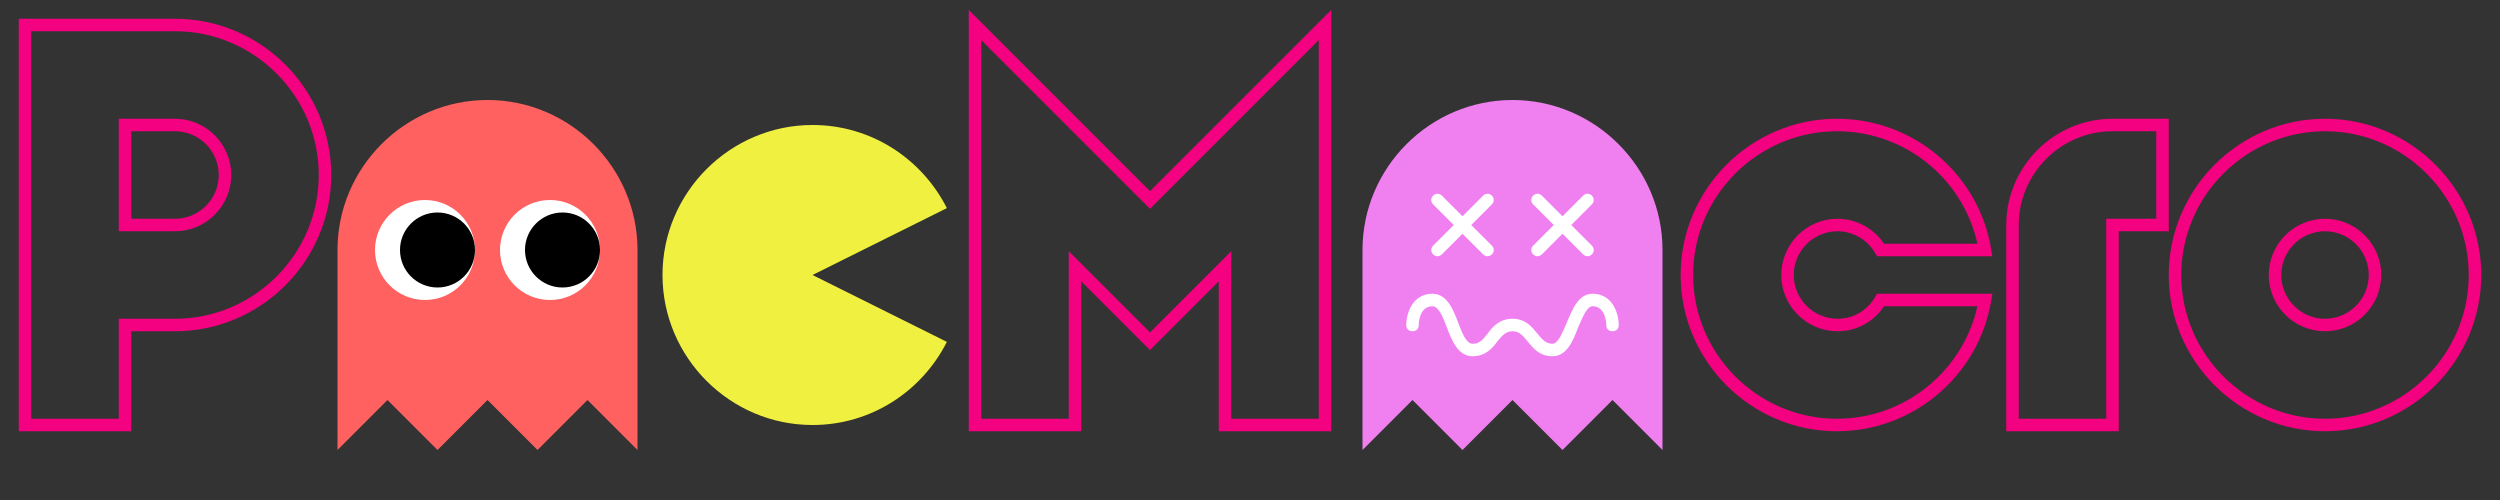 <?xml version="1.0" encoding="utf-8"?>
<!-- Generator: Adobe Illustrator 27.0.1, SVG Export Plug-In . SVG Version: 6.00 Build 0)  -->
<svg version="1.1" id="Layer_1" xmlns="http://www.w3.org/2000/svg" xmlns:xlink="http://www.w3.org/1999/xlink" x="0px" y="0px"
	 viewBox="0 0 400 80" style="enable-background:new 0 0 400 80;" xml:space="preserve">
<rect x="0" y="0" width="400" height="80" fill="#333333" stroke="none"/>
<style type="text/css">
	.st0{fill:none;stroke:#F30180;stroke-width:2;stroke-miterlimit:10;}
	.st1{fill:#F0F040;}
	.st2{fill:#FF6060;}
	.st3{fill:#FFFFFF;}
	.st4{fill:#F080F0;}
</style>
<g>
	<path class="st0" d="M28,4H4v64h16V52h8c13.2,0,24-10.8,24-24S41.2,4,28,4z M28,36h-8V20h8c4.4,0,8,3.6,8,8S32.4,36,28,36z"/>
	<path class="st1" d="M130,44l21.5,10.7c-4,7.9-12.1,13.3-21.5,13.3c-13.2,0-24-10.8-24-24s10.8-24,24-24c9.4,0,17.5,5.4,21.5,13.3
		L130,44z"/>
	<g>
		<path class="st2" d="M102,40v32l-8-8l-8,8l-8-8l-8,8l-8-8l-8,8V40c0-13.2,10.8-24,24-24S102,26.8,102,40z"/>
		<circle class="st3" cx="68" cy="40" r="8"/>
		<circle class="st3" cx="88" cy="40" r="8"/>
		<circle cx="90" cy="40" r="6"/>
		<circle cx="70" cy="40" r="6"/>
	</g>
	<polygon class="st0" points="212,4 212,68 196,68 196,42.6 195.3,43.3 184,54.6 172,42.6 172,68 156,68 156,4 184,32 	"/>
	<g>
		<path class="st4" d="M266,40v32l-8-8l-8,8l-8-8l-8,8l-8-8l-8,8V40c0-13.2,10.8-24,24-24S266,26.8,266,40z"/>
		<g>
			<path class="st3" d="M248.4,57c-2.1,0-3.1-1.3-4-2.4c-0.8-1-1.4-1.6-2.4-1.6s-1.6,0.6-2.4,1.6c-0.8,1.1-1.9,2.4-4,2.4
				c-2.3,0-3.3-2.5-4.1-4.6c-0.6-1.6-1.3-3.4-2.3-3.4c-2.2,0-2.2,2.9-2.2,3c0,0.6-0.4,1-1,1s-1-0.4-1-1c0-1.7,0.9-5,4.2-5
				c2.3,0,3.3,2.5,4.1,4.6c0.6,1.6,1.3,3.4,2.3,3.4c1.1,0,1.6-0.6,2.4-1.6c0.8-1.1,1.9-2.4,4-2.4s3.1,1.3,4,2.4
				c0.8,1,1.4,1.6,2.4,1.6c0.9,0,1.6-1.8,2.3-3.4c0.9-2.2,1.9-4.6,4.1-4.6c3.3,0,4.2,3.3,4.2,5c0,0.6-0.4,1-1,1s-1-0.4-1-1
				c0-0.3-0.1-3-2.2-3c-0.9,0-1.6,1.8-2.3,3.4C251.7,54.5,250.7,57,248.4,57z"/>
		</g>
		<g>
			<path class="st3" d="M238.7,39.3c0.4,0.4,0.4,1,0,1.4c-0.2,0.2-0.5,0.3-0.7,0.3s-0.5-0.1-0.7-0.3l-3.3-3.3l-3.3,3.3
				c-0.2,0.2-0.5,0.3-0.7,0.3s-0.5-0.1-0.7-0.3c-0.4-0.4-0.4-1,0-1.4l3.3-3.3l-3.3-3.3c-0.4-0.4-0.4-1,0-1.4s1-0.4,1.4,0l3.3,3.3
				l3.3-3.3c0.4-0.4,1-0.4,1.4,0s0.4,1,0,1.4l-3.3,3.3L238.7,39.3z"/>
		</g>
		<g>
			<path class="st3" d="M254.7,39.3c0.4,0.4,0.4,1,0,1.4c-0.2,0.2-0.5,0.3-0.7,0.3s-0.5-0.1-0.7-0.3l-3.3-3.3l-3.3,3.3
				c-0.2,0.2-0.5,0.3-0.7,0.3s-0.5-0.1-0.7-0.3c-0.4-0.4-0.4-1,0-1.4l3.3-3.3l-3.3-3.3c-0.4-0.4-0.4-1,0-1.4s1-0.4,1.4,0l3.3,3.3
				l3.3-3.3c0.4-0.4,1-0.4,1.4,0s0.4,1,0,1.4l-3.3,3.3L254.7,39.3z"/>
		</g>
	</g>
	<path class="st0" d="M300.9,48h16.7c-1.9,11.3-11.8,20-23.7,20c-13.2,0-24-10.8-24-24s10.8-24,24-24c11.9,0,21.8,8.6,23.7,20h-16.7
		c-1.4-2.4-4-4-6.9-4c-4.4,0-8,3.6-8,8s3.6,8,8,8C297,52,299.5,50.4,300.9,48z"/>
	<path class="st0" d="M346,20v16h-8v32h-16V36c0-8.8,7.2-16,16-16H346z"/>
	<path class="st0" d="M372,20c-13.2,0-24,10.8-24,24s10.8,24,24,24s24-10.8,24-24S385.2,20,372,20z M372,52c-4.4,0-8-3.6-8-8
		s3.6-8,8-8s8,3.6,8,8S376.4,52,372,52z"/>
</g>
</svg>
